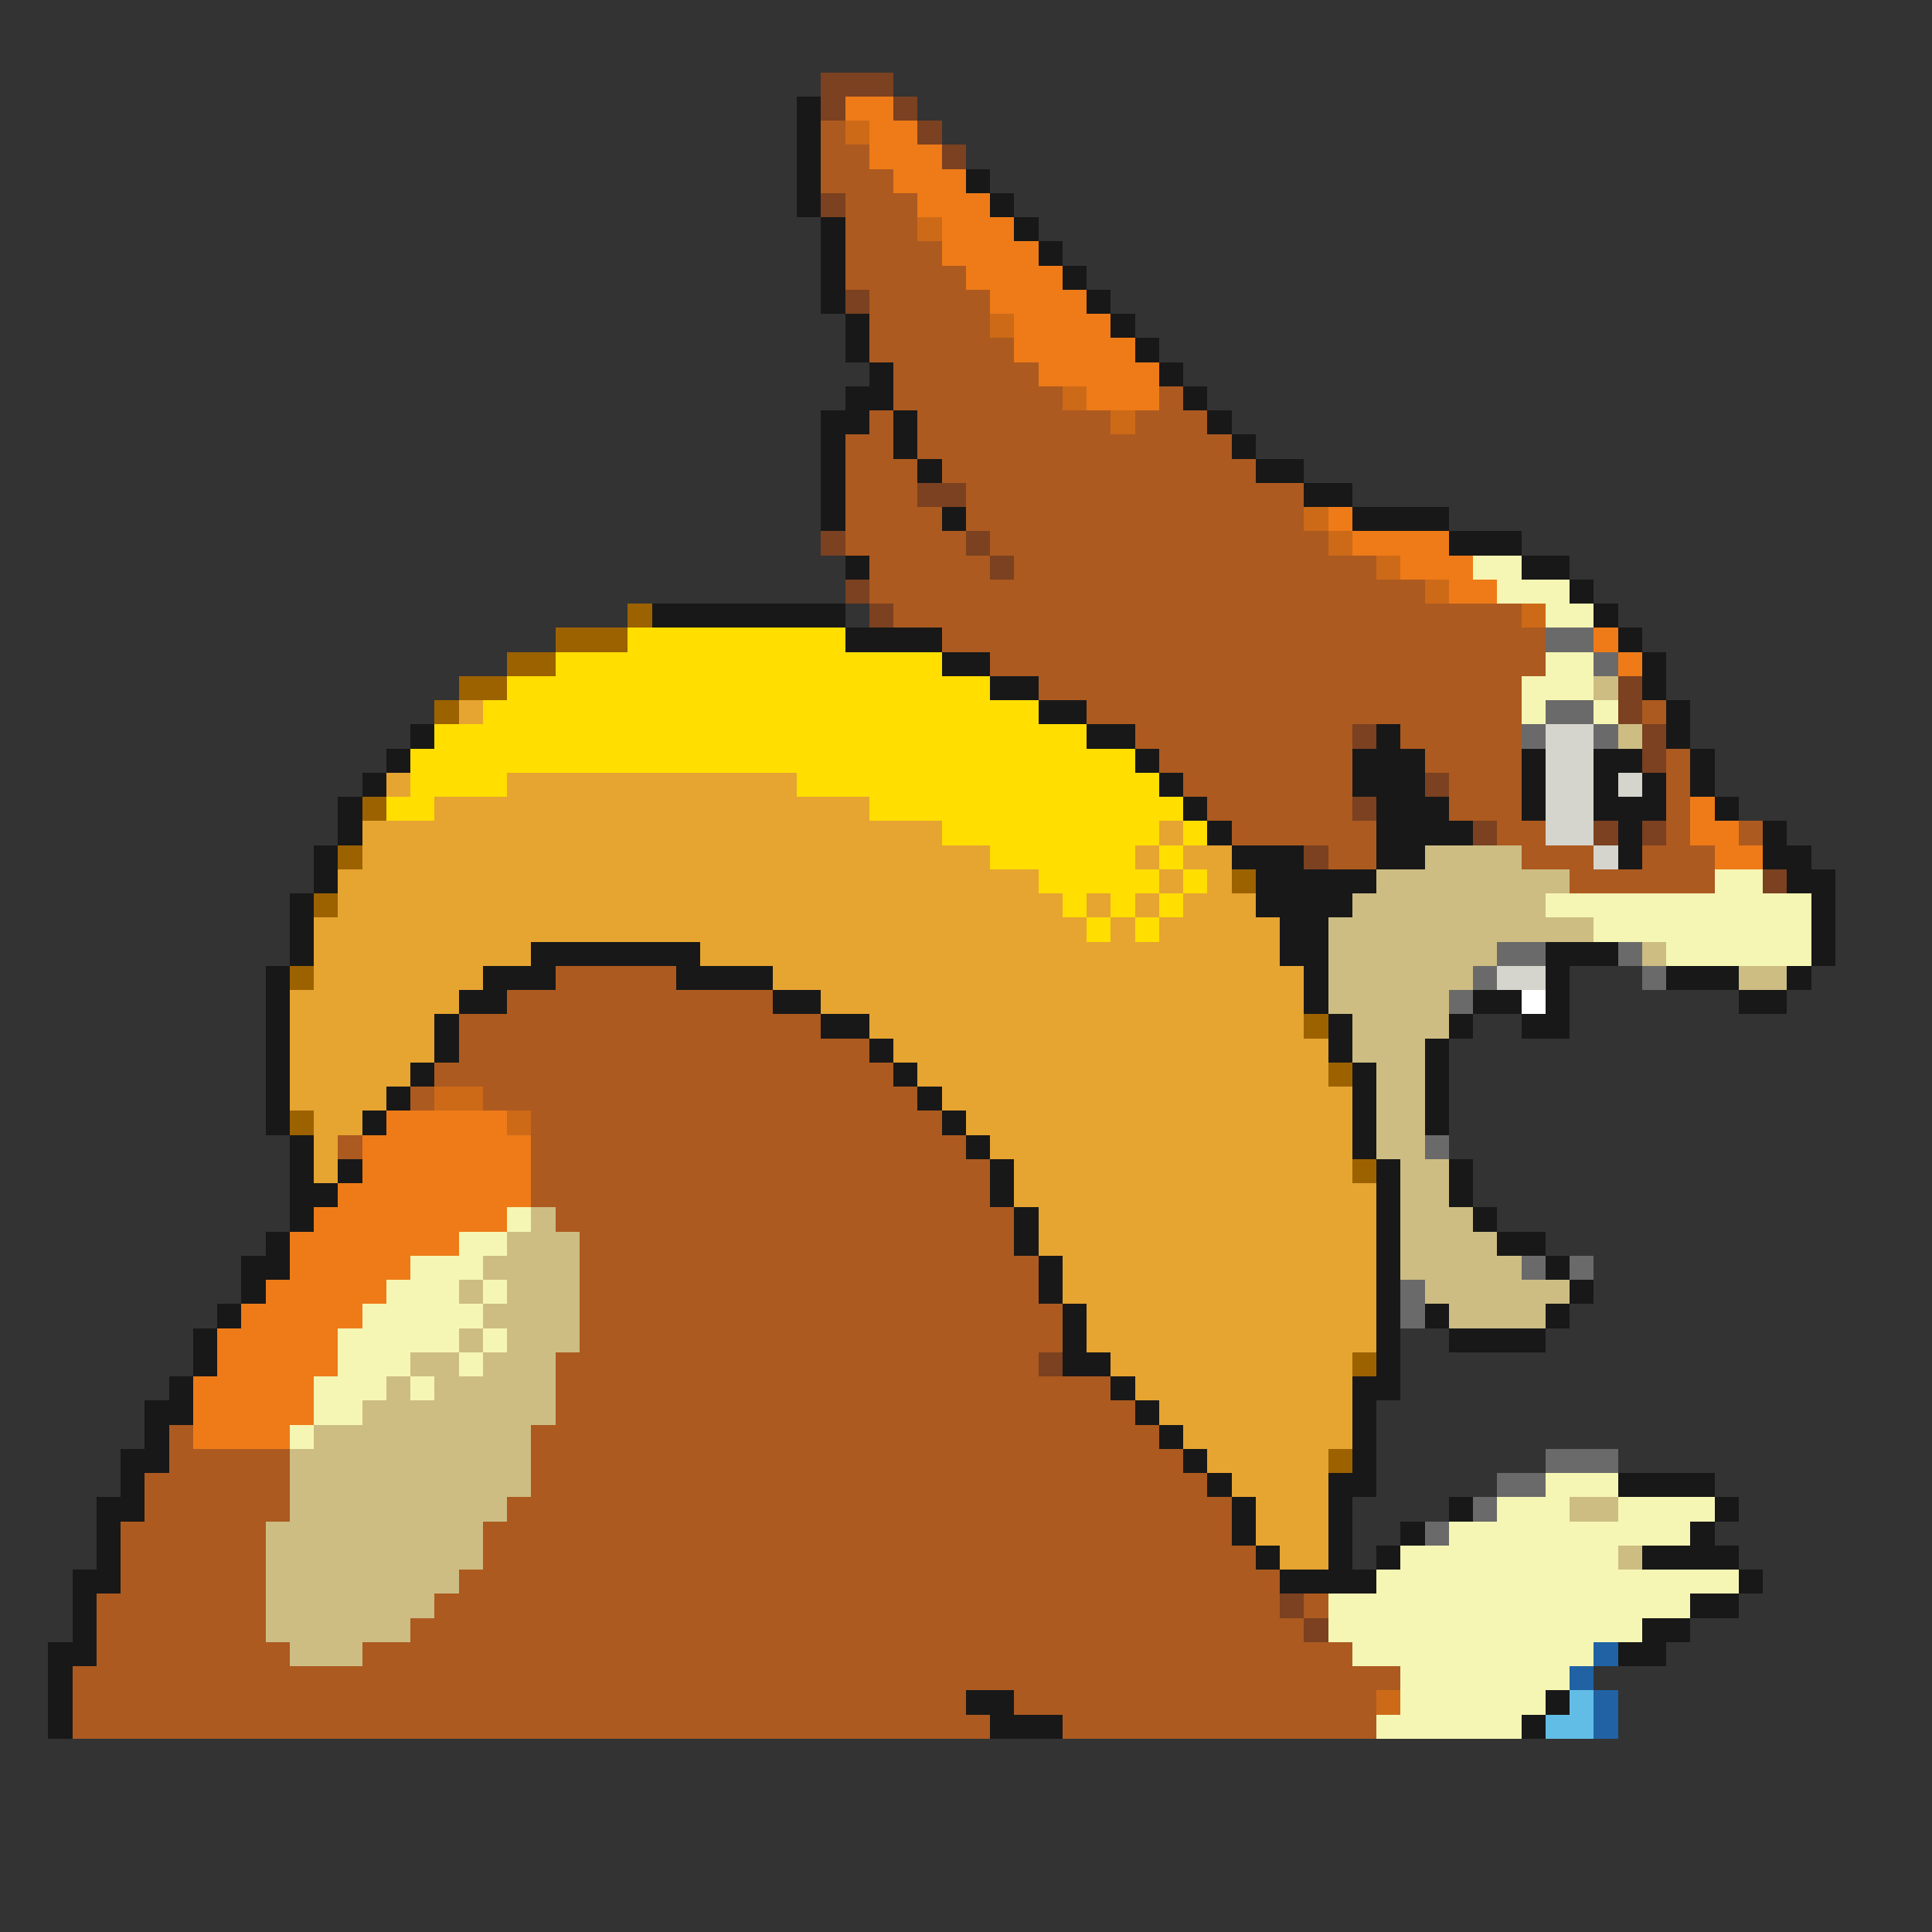 <svg xmlns="http://www.w3.org/2000/svg" viewBox="0 -0.5 80 80" shape-rendering="crispEdges">
<rect x="0" y="-0.5" width="80" height="80" fill="#333333" stroke="none"/>
<path stroke="#7b4120" d="M34 3h3M34 4h1M37 4h1M38 5h1M39 6h1M34 8h1M35 12h1M38 20h2M34 22h1M40 22h1M41 23h1M35 24h1M36 25h1M67 28h1M67 29h1M56 30h1M68 30h1M68 31h1M59 32h1M56 33h1M61 34h1M66 34h1M68 34h1M54 35h1M73 36h1M43 56h1M53 66h1M54 67h1" />
<path stroke="#181818" d="M33 4h1M33 5h1M33 6h1M33 7h1M40 7h1M33 8h1M41 8h1M34 9h1M42 9h1M34 10h1M43 10h1M34 11h1M44 11h1M34 12h1M45 12h1M35 13h1M46 13h1M35 14h1M47 14h1M36 15h1M48 15h1M35 16h2M49 16h1M34 17h2M37 17h1M50 17h1M34 18h1M37 18h1M51 18h1M34 19h1M38 19h1M52 19h2M34 20h1M54 20h2M34 21h1M39 21h1M56 21h4M60 22h3M35 23h1M63 23h2M65 24h1M27 25h8M66 25h1M35 26h4M67 26h1M39 27h2M68 27h1M41 28h2M68 28h1M43 29h2M69 29h1M17 30h1M45 30h2M57 30h1M69 30h1M16 31h1M47 31h1M56 31h3M63 31h1M66 31h2M70 31h1M15 32h1M48 32h1M56 32h3M63 32h1M66 32h1M68 32h1M70 32h1M14 33h1M49 33h1M57 33h3M63 33h1M66 33h3M71 33h1M14 34h1M50 34h1M57 34h4M67 34h1M73 34h1M13 35h1M51 35h3M57 35h2M67 35h1M73 35h2M13 36h1M52 36h5M74 36h2M12 37h1M52 37h4M75 37h1M12 38h1M53 38h2M75 38h1M12 39h1M22 39h7M53 39h2M64 39h3M75 39h1M11 40h1M20 40h3M28 40h4M54 40h1M64 40h1M69 40h3M74 40h1M11 41h1M19 41h2M32 41h2M54 41h1M61 41h2M64 41h1M72 41h2M11 42h1M18 42h1M34 42h2M55 42h1M60 42h1M63 42h2M11 43h1M18 43h1M36 43h1M55 43h1M59 43h1M11 44h1M17 44h1M37 44h1M56 44h1M59 44h1M11 45h1M16 45h1M38 45h1M56 45h1M59 45h1M11 46h1M15 46h1M39 46h1M56 46h1M59 46h1M12 47h1M40 47h1M56 47h1M12 48h1M14 48h1M41 48h1M57 48h1M60 48h1M12 49h2M41 49h1M57 49h1M60 49h1M12 50h1M42 50h1M57 50h1M61 50h1M11 51h1M42 51h1M57 51h1M62 51h2M10 52h2M43 52h1M57 52h1M64 52h1M10 53h1M43 53h1M57 53h1M65 53h1M9 54h1M44 54h1M57 54h1M59 54h1M64 54h1M8 55h1M44 55h1M57 55h1M60 55h4M8 56h1M44 56h2M57 56h1M7 57h1M46 57h1M56 57h2M6 58h2M47 58h1M56 58h1M6 59h1M48 59h1M56 59h1M5 60h2M49 60h1M56 60h1M5 61h1M50 61h1M55 61h2M67 61h4M4 62h2M51 62h1M55 62h1M60 62h1M71 62h1M4 63h1M51 63h1M55 63h1M58 63h1M70 63h1M4 64h1M52 64h1M55 64h1M57 64h1M68 64h4M3 65h2M53 65h4M72 65h1M3 66h1M70 66h2M3 67h1M68 67h2M2 68h2M67 68h2M2 69h1M2 70h1M40 70h2M64 70h1M2 71h1M41 71h3M63 71h1" />
<path stroke="#ee7b18" d="M35 4h2M36 5h2M36 6h3M37 7h3M38 8h3M39 9h3M39 10h4M40 11h4M41 12h4M42 13h4M42 14h5M43 15h5M45 16h3M55 21h1M56 22h4M58 23h3M60 24h2M66 26h1M67 27h1M70 33h1M70 34h2M71 35h2M16 46h5M15 47h7M15 48h7M14 49h8M13 50h8M12 51h7M12 52h5M11 53h5M10 54h5M9 55h5M9 56h5M8 57h5M8 58h5M8 59h4" />
<path stroke="#ac5a20" d="M34 5h1M34 6h2M34 7h3M35 8h3M35 9h3M35 10h4M35 11h5M36 12h5M36 13h5M36 14h6M37 15h6M37 16h7M48 16h1M36 17h1M38 17h8M47 17h3M35 18h2M38 18h13M35 19h3M39 19h13M35 20h3M40 20h14M35 21h4M40 21h14M35 22h5M41 22h14M36 23h5M42 23h15M36 24h23M37 25h26M39 26h25M41 27h23M43 28h20M45 29h18M68 29h1M47 30h9M58 30h5M48 31h8M59 31h4M69 31h1M49 32h7M60 32h3M69 32h1M50 33h6M60 33h3M69 33h1M51 34h6M62 34h2M69 34h1M72 34h1M55 35h2M63 35h3M68 35h3M65 36h6M23 40h5M21 41h11M19 42h15M19 43h17M18 44h19M17 45h1M20 45h18M22 46h17M14 47h1M22 47h18M22 48h19M22 49h19M23 50h19M24 51h18M24 52h19M24 53h19M24 54h20M24 55h20M23 56h20M23 57h23M23 58h24M7 59h1M22 59h26M7 60h5M22 60h27M6 61h6M22 61h28M6 62h6M21 62h30M5 63h6M20 63h31M5 64h6M20 64h32M5 65h6M19 65h34M4 66h7M18 66h35M54 66h1M4 67h7M17 67h37M4 68h8M15 68h41M3 69h55M3 70h37M42 70h15M3 71h38M44 71h13" />
<path stroke="#cd6a18" d="M35 5h1M38 9h1M41 13h1M44 16h1M46 17h1M54 21h1M55 22h1M57 23h1M59 24h1M63 25h1M18 45h2M21 46h1M57 70h1" />
<path stroke="#f6f6b4" d="M61 23h2M62 24h3M64 25h2M64 27h2M63 28h3M63 29h1M66 29h1M71 36h2M64 37h11M66 38h9M69 39h6M21 50h1M19 51h2M17 52h3M16 53h3M20 53h1M15 54h5M14 55h5M20 55h1M14 56h3M19 56h1M13 57h3M17 57h1M13 58h2M12 59h1M64 61h3M62 62h3M67 62h4M60 63h10M58 64h9M57 65h15M55 66h15M55 67h13M56 68h10M58 69h7M58 70h6M57 71h6" />
<path stroke="#9c6200" d="M26 25h1M23 26h3M21 27h2M19 28h2M18 29h1M15 33h1M14 35h1M51 36h1M13 37h1M12 40h1M54 42h1M55 44h1M12 46h1M56 48h1M56 56h1M55 60h1" />
<path stroke="#ffde00" d="M26 26h9M23 27h16M21 28h20M20 29h23M18 30h27M17 31h30M17 32h4M33 32h15M16 33h2M36 33h13M39 34h9M49 34h1M41 35h6M48 35h1M43 36h5M49 36h1M44 37h1M46 37h1M48 37h1M45 38h1M47 38h1" />
<path stroke="#6a6a6a" d="M64 26h2M66 27h1M64 29h2M63 30h1M66 30h1M62 39h2M67 39h1M61 40h1M68 40h1M60 41h1M59 47h1M63 52h1M65 52h1M58 53h1M58 54h1M64 60h3M62 61h2M61 62h1M59 63h1" />
<path stroke="#cdbd83" d="M66 28h1M67 30h1M59 35h4M57 36h8M56 37h8M55 38h11M55 39h7M68 39h1M55 40h6M72 40h2M55 41h5M56 42h4M56 43h3M57 44h2M57 45h2M57 46h2M57 47h2M58 48h2M58 49h2M22 50h1M58 50h3M21 51h3M58 51h4M20 52h4M58 52h5M19 53h1M21 53h3M59 53h6M20 54h4M60 54h4M19 55h1M21 55h3M17 56h2M20 56h3M16 57h1M18 57h5M15 58h8M13 59h9M12 60h10M12 61h10M12 62h9M65 62h2M11 63h9M11 64h9M67 64h1M11 65h8M11 66h7M11 67h6M12 68h3" />
<path stroke="#e6a431" d="M19 29h1M16 32h1M21 32h12M18 33h18M15 34h24M48 34h1M15 35h26M47 35h1M49 35h2M14 36h29M48 36h1M50 36h1M14 37h30M45 37h1M47 37h1M49 37h3M13 38h32M46 38h1M48 38h5M13 39h9M29 39h24M13 40h7M32 40h22M12 41h7M34 41h20M12 42h6M36 42h18M12 43h6M37 43h18M12 44h5M38 44h17M12 45h4M39 45h17M13 46h2M40 46h16M13 47h1M41 47h15M13 48h1M42 48h14M42 49h15M43 50h14M43 51h14M44 52h13M44 53h13M45 54h12M45 55h12M46 56h10M47 57h9M48 58h8M49 59h7M50 60h5M51 61h4M52 62h3M52 63h3M53 64h2" />
<path stroke="#d5d5cd" d="M64 30h2M64 31h2M64 32h2M67 32h1M64 33h2M64 34h2M66 35h1M62 40h2" />
<path stroke="#ffffff" d="M63 41h1" />
<path stroke="#2062a4" d="M66 68h1M65 69h1M66 70h1M66 71h1" />
<path stroke="#62bde6" d="M65 70h1M64 71h2" />
</svg>